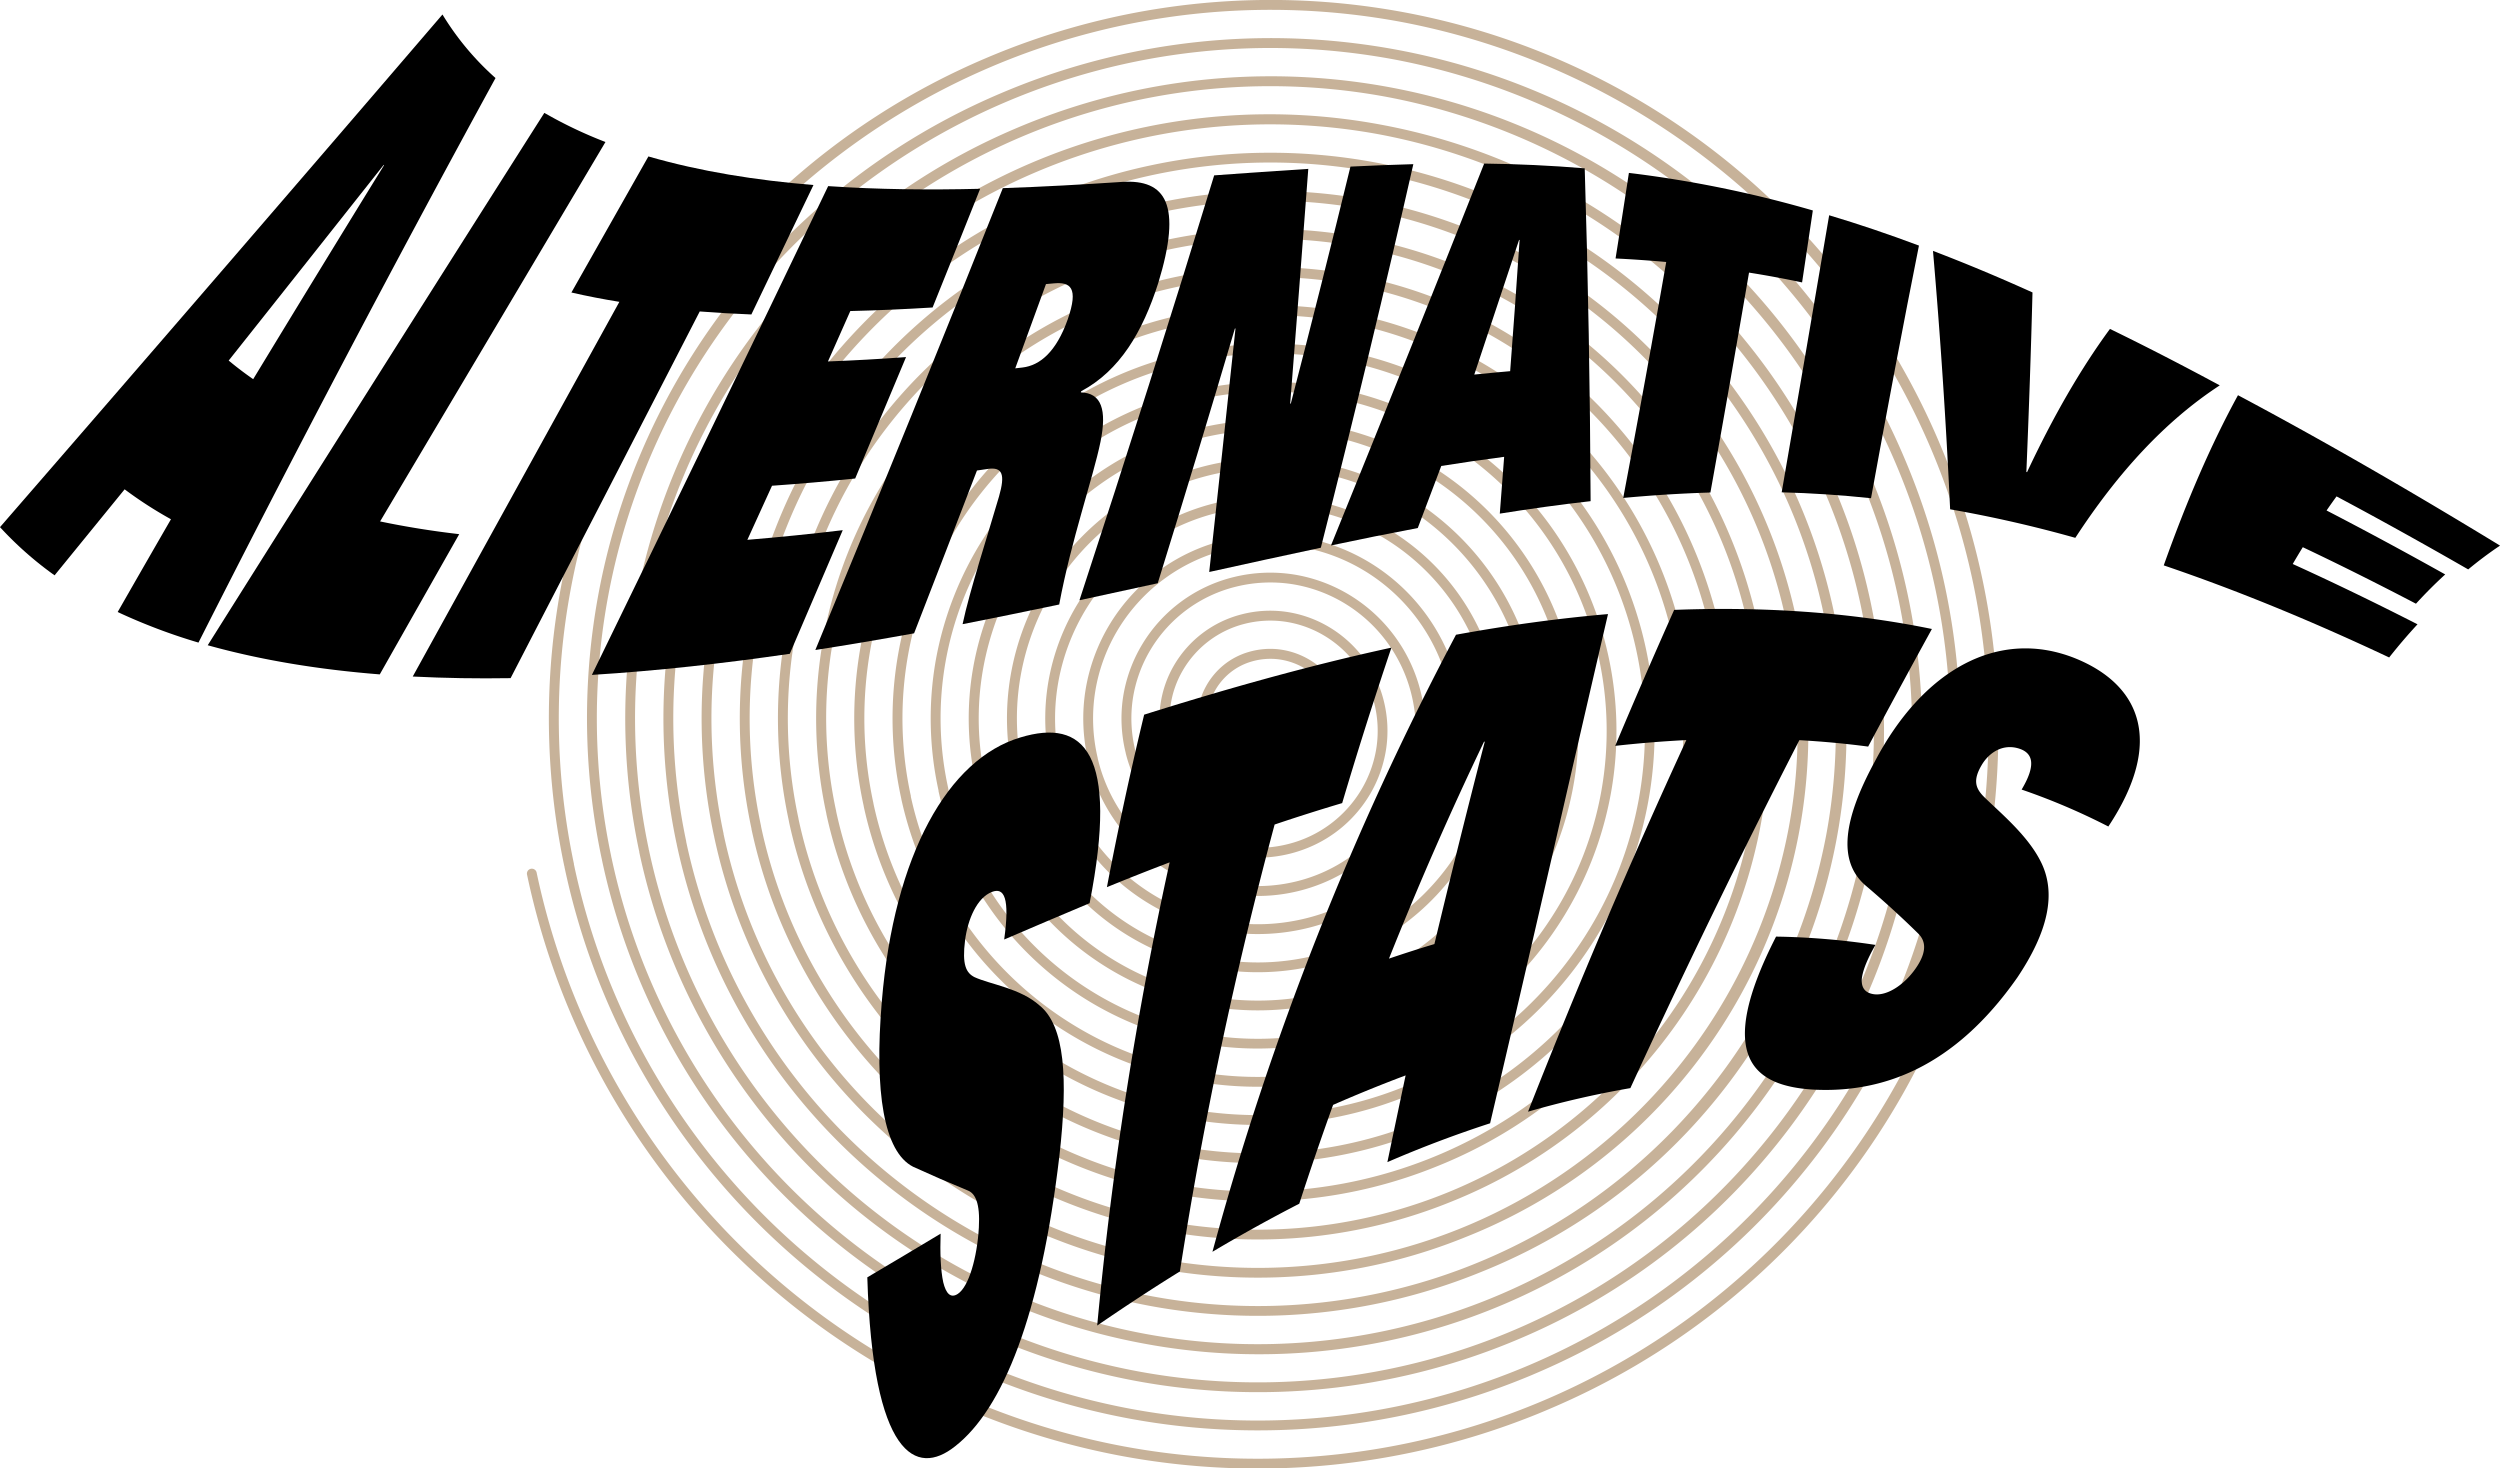 <svg xmlns="http://www.w3.org/2000/svg" viewBox="0 0 1272.18 747.27"><defs><style>.cls-1{fill:#c7b299;}</style></defs><title>alternative_stats_title</title><g id="workspace"><path class="cls-1" d="M986.84,225.2A369.53,369.53,0,0,0,501.68,29.6a364.85,364.85,0,0,0-214.56,411,1.87,1.87,0,0,1,.15.72A361.37,361.37,0,0,0,574.55,721.85a359,359,0,0,0,201-20.5q3-1.2,5.88-2.46A354.95,354.95,0,0,0,968.91,232.68,350.09,350.09,0,0,0,509.15,47.53a345.41,345.41,0,0,0-203,389.27,1.77,1.77,0,0,1,.14.68,341.94,341.94,0,0,0,272,265.29,339.59,339.59,0,0,0,189.92-19.43q2.87-1.17,5.72-2.39A335.52,335.52,0,0,0,951,240.16,330.66,330.66,0,0,0,516.62,65.47,326.18,326.18,0,0,0,325.21,433a2.45,2.45,0,0,0,.09.28,2.49,2.49,0,0,0,0,.36A322.5,322.5,0,0,0,582,683.7,318.11,318.11,0,0,0,953.34,429.28a313.26,313.26,0,0,0-250.4-365.8A308.42,308.42,0,0,0,342.71,309.87a306.44,306.44,0,0,0,1.55,119.26,1.54,1.54,0,0,1,.12.6A303.07,303.07,0,0,0,585.69,664.63a300.3,300.3,0,0,0,167.74-17.25,295.74,295.74,0,0,0,51.64-522.66A291.34,291.34,0,0,0,585.64,84.13,288.53,288.53,0,0,0,361.78,313.61a287,287,0,0,0,1.53,111.67,1.46,1.46,0,0,1,.12.57,283.64,283.64,0,0,0,226,219.71,280.88,280.88,0,0,0,156.7-16.18,276.31,276.31,0,0,0,48.23-488.47,271.92,271.92,0,0,0-204.84-37.73A269.09,269.09,0,0,0,380.84,317.36a267.64,267.64,0,0,0,1.51,104.08c0,.08,0,.15.07.23a2.5,2.5,0,0,0,0,.3A264.21,264.21,0,0,0,593.13,626.49a261.43,261.43,0,0,0,145.65-15.1A257.62,257.62,0,0,0,854.92,226.2,254.28,254.28,0,0,0,691.73,120.69,250.69,250.69,0,0,0,435.66,231,247.57,247.57,0,0,0,401.4,417.6c0,.07,0,.14.07.21a2.47,2.47,0,0,0,0,.28A244.78,244.78,0,0,0,596.85,607.42a242,242,0,0,0,134.6-14A238.19,238.19,0,0,0,838.8,237.05,234.84,234.84,0,0,0,688,139.75a231.26,231.26,0,0,0-236.15,102,228.13,228.13,0,0,0-31.4,172c0,.07,0,.13.06.19a2.45,2.45,0,0,0,0,.26,225.35,225.35,0,0,0,180,174.13A222.57,222.57,0,0,0,724.12,575.4,219.33,219.33,0,0,0,856.45,325.53a215.65,215.65,0,0,0-172.2-166.71A211.83,211.83,0,0,0,468,252.51a208.7,208.7,0,0,0-28.54,157.41c0,.06,0,.11.06.17a2.42,2.42,0,0,0,0,.24A205.92,205.92,0,0,0,604.29,569.28a203.13,203.13,0,0,0,112.5-11.87,199.9,199.9,0,0,0,120.62-228,196.63,196.63,0,0,0-86-123.71,194.18,194.18,0,0,0-146.49-26.32,191.77,191.77,0,0,0-120.67,83.9,189.27,189.27,0,0,0-25.68,142.82c0,.05,0,.1.05.15s0,.15,0,.22a186.84,186.84,0,0,0,82,117.46,184.47,184.47,0,0,0,139.21,24.75,181.63,181.63,0,0,0,140-145.49,179,179,0,0,0-29.4-133.56A176.55,176.55,0,0,0,676.77,197a174.11,174.11,0,0,0-129.93,28.6A171.72,171.72,0,0,0,476.17,336.1a170.68,170.68,0,0,0,1.42,66.15s0,.09,0,.13,0,.14,0,.21a167.4,167.4,0,0,0,73.7,105.13,167.32,167.32,0,0,0,60.37,23.41,165.18,165.18,0,0,0,90.54-9.72,161.4,161.4,0,0,0,32.07-17.53,162,162,0,0,0,66.45-104.44A157.81,157.81,0,0,0,673,216a153.53,153.53,0,0,0-156.45,68.75,152.45,152.45,0,0,0-21.35,55.09,149.2,149.2,0,0,0,1.4,58.56s0,.08,0,.12,0,.12,0,.19A147.62,147.62,0,0,0,615.45,512.06a145.61,145.61,0,0,0,79.48-8.64,142.29,142.29,0,0,0,28.55-15.65,142.54,142.54,0,0,0,58.24-92.06,139,139,0,0,0-62.58-141.47,137.89,137.89,0,0,0-49.85-19.16,134.11,134.11,0,0,0-136.52,60.43,132.88,132.88,0,0,0-18.47,48.09,130.1,130.1,0,0,0,1.39,51s0,.06,0,.1,0,.11,0,.17A128.19,128.19,0,0,0,619.17,493a126.08,126.08,0,0,0,68.41-7.56,123.11,123.11,0,0,0,25-13.77,124.54,124.54,0,0,0,33.06-35.08,123.24,123.24,0,0,0,17-44.6,120.85,120.85,0,0,0-1.42-47.18,118.49,118.49,0,0,0-95.69-90.65,115.94,115.94,0,0,0-45.29,1.4A114,114,0,0,0,549,306.28a113.24,113.24,0,0,0-15.59,41.09,111,111,0,0,0,1.37,43.38l0,.08s0,.1,0,.15a108.75,108.75,0,0,0,88.12,82.95,106.58,106.58,0,0,0,57.34-6.48,103.78,103.78,0,0,0,63.34-79.2,101.76,101.76,0,0,0-1.4-39.6,99.48,99.48,0,0,0-44.55-62,98.67,98.67,0,0,0-35.84-13.4,96.84,96.84,0,0,0-37.7,1.38,94.6,94.6,0,0,0-59,42.44,93.62,93.62,0,0,0-12.7,34.09,91.93,91.93,0,0,0,1.36,35.79l0,.06s0,.09,0,.13a89.68,89.68,0,0,0,40.46,55.82,88.89,88.89,0,0,0,32.35,11.93,87,87,0,0,0,46.27-5.39,84.33,84.33,0,0,0,51.62-65,82.71,82.71,0,0,0-1.38-32,80,80,0,0,0-36.26-49.69A79,79,0,0,0,658,292.28a77.82,77.82,0,0,0-30.11,1.36A75.17,75.17,0,0,0,581.3,327.8a74,74,0,0,0-9.82,27.09,72.9,72.9,0,0,0,1.35,28.2l0,0s0,.08,0,.11A70.24,70.24,0,0,0,605,426.74a69.24,69.24,0,0,0,25.35,9,67.53,67.53,0,0,0,26.32-1.38,68.34,68.34,0,0,0,8.86-2.92,65.19,65.19,0,0,0,31.56-27.15,64.33,64.33,0,0,0,8.34-23.6,62.85,62.85,0,0,0-1.36-24.42,60.61,60.61,0,0,0-28-37.34,59.36,59.36,0,0,0-21.85-7.63,58.06,58.06,0,0,0-22.52,1.36,55.74,55.74,0,0,0-34.26,25.89,54.27,54.27,0,0,0-6.93,20.1,53.2,53.2,0,0,0,1.34,20.6v0s0,.07,0,.1a50.8,50.8,0,0,0,23.87,31.15,49.51,49.51,0,0,0,18.36,6.16,48.39,48.39,0,0,0,24.15-3.21,45.78,45.78,0,0,0,10.94-6.34,46.51,46.51,0,0,0,11.7-13.6A43.5,43.5,0,0,0,685,360.12a41.17,41.17,0,0,0-19.71-25,39.53,39.53,0,0,0-14.87-4.73,39,39,0,0,0-14.93,1.36,36.12,36.12,0,0,0-12.87,6.73,36.86,36.86,0,0,0-9,10.91A33.64,33.64,0,0,0,611,375.52a2.48,2.48,0,0,0,.26.57,30.6,30.6,0,0,0,16.06,18.68,29.67,29.67,0,0,0,23.69.6q1.09-.44,2.14-1a25.2,25.2,0,0,0,13.73-17.88,24.25,24.25,0,0,0-6.64-21.29,18.82,18.82,0,0,0-17.41-5.44,18.25,18.25,0,0,0-12.14,8.74,14.38,14.38,0,0,0-1.16,12.05c1.85,5.22,7.77,9.56,13.63,7.71a7.81,7.81,0,0,0,5.53-7.82,2.5,2.5,0,0,0-5,.45,2.83,2.83,0,0,1-2.06,2.6c-3.06,1-6.36-1.65-7.41-4.61A9.38,9.38,0,0,1,635,361a13.35,13.35,0,0,1,8.78-6.31,14,14,0,0,1,12.89,4.08,19.13,19.13,0,0,1,5.27,16.78,20.3,20.3,0,0,1-11.08,14.38,24.59,24.59,0,0,1-21.44.32,25.52,25.52,0,0,1-13.55-16,2.48,2.48,0,0,0-.23-.54,28.83,28.83,0,0,1-1-10.67,29.35,29.35,0,0,1,3.43-11.2,31.81,31.81,0,0,1,7.78-9.41,31.27,31.27,0,0,1,11.1-5.81,34.1,34.1,0,0,1,13-1.19,34.47,34.47,0,0,1,13,4.13,36.66,36.66,0,0,1,10.77,9.11,36.06,36.06,0,0,1,6.56,12.85,38.77,38.77,0,0,1,1.21,14.92,39.49,39.49,0,0,1-4.84,14.72,41,41,0,0,1-25,19.42,43.92,43.92,0,0,1-16.81,1.24,44.48,44.48,0,0,1-16.48-5.54,45.81,45.81,0,0,1-21.53-28.11h0s0,0,0-.07a48.29,48.29,0,0,1-1.22-18.7,49.22,49.22,0,0,1,6.28-18.23A50.75,50.75,0,0,1,633,317.54a53.1,53.1,0,0,1,20.59-1.24,54.32,54.32,0,0,1,20,7,55.61,55.61,0,0,1,25.67,34.27A57.9,57.9,0,0,1,700.5,380a59.26,59.26,0,0,1-7.69,21.75,60.44,60.44,0,0,1-37.34,27.77,62.58,62.58,0,0,1-24.39,1.28,64.19,64.19,0,0,1-23.5-8.39A65.24,65.24,0,0,1,577.72,382v0s0-.06,0-.1a67.91,67.91,0,0,1-1.26-26.27,68.92,68.92,0,0,1,9.15-25.24,70.17,70.17,0,0,1,43.53-31.89,72.83,72.83,0,0,1,28.17-1.28,74,74,0,0,1,27,9.85,75,75,0,0,1,34,46.59,77.71,77.71,0,0,1,1.3,30.07A78.94,78.94,0,0,1,709,412.5a79.87,79.87,0,0,1-49.66,36.1,82.47,82.47,0,0,1-32,1.32,83.85,83.85,0,0,1-30.52-11.25,84.68,84.68,0,0,1-38.21-52.72l0-.05s0-.08,0-.12a87,87,0,0,1-1.29-33.85,88.58,88.58,0,0,1,12-32.25,89.61,89.61,0,0,1,55.86-40.2A91.87,91.87,0,0,1,661,278.15a93.62,93.62,0,0,1,34,12.72,94.48,94.48,0,0,1,42.31,58.92,96.78,96.78,0,0,1,1.33,37.65,98.59,98.59,0,0,1-13.42,35.77,99.31,99.31,0,0,1-62,44.42A101.53,101.53,0,0,1,623.71,469a103.52,103.52,0,0,1-37.53-14.11,104.12,104.12,0,0,1-46.53-65l0-.07s0-.09,0-.14a106,106,0,0,1-1.31-41.44,108.19,108.19,0,0,1,14.89-39.26,109,109,0,0,1,68.19-48.51,111,111,0,0,1,43.34-1.34,113.26,113.26,0,0,1,41,15.59,113.91,113.91,0,0,1,50.62,71.25,115.87,115.87,0,0,1,1.36,45.23,118.21,118.21,0,0,1-16.28,42.78A119.9,119.9,0,0,1,620,488.06a123.35,123.35,0,0,1-99.39-94.34s0-.06,0-.09,0-.11,0-.16a125.14,125.14,0,0,1-1.33-49A127.82,127.82,0,0,1,537,298.19,129.63,129.63,0,0,1,668.45,240a132.84,132.84,0,0,1,48,18.46,134.47,134.47,0,0,1,60.32,136.4A137.95,137.95,0,0,1,671,505.71a139.72,139.72,0,0,1-54.71,1.43A142.79,142.79,0,0,1,501.57,397.61s0-.07,0-.11,0-.12,0-.18a144.22,144.22,0,0,1-1.36-56.61,147.42,147.42,0,0,1,20.65-53.27,149.07,149.07,0,0,1,151.37-66.5A152.55,152.55,0,0,1,794.44,338.19a154.08,154.08,0,0,1,1.42,60.4A158.31,158.31,0,0,1,612.59,526.21a161.86,161.86,0,0,1-104.34-66.39,164.35,164.35,0,0,1-25.71-58.31s0-.09,0-.13,0-.13,0-.2A164.83,164.83,0,0,1,504.62,276.7a167.35,167.35,0,0,1,105.19-73.42,169.76,169.76,0,0,1,128.13,22.79,172.21,172.21,0,0,1,75.55,108.24A174.63,174.63,0,0,1,790,466.11a177,177,0,0,1-111.28,77.68,179.48,179.48,0,0,1-135.45-24.08A181.84,181.84,0,0,1,463.5,405.39c0-.05,0-.1,0-.15s0-.15,0-.22a184.27,184.27,0,0,1,25-139.05A186.78,186.78,0,0,1,606,184.25a189.17,189.17,0,0,1,142.72,25.64,191.63,191.63,0,0,1,83.85,120.57,194.07,194.07,0,0,1-26.28,146.38,196.47,196.47,0,0,1-123.61,86,198.92,198.92,0,0,1-150-26.92,201.27,201.27,0,0,1-88.13-126.64c0-.06,0-.11-.06-.17a2.39,2.39,0,0,0,0-.24,203.7,203.7,0,0,1,27.86-153.64,207.36,207.36,0,0,1,211.13-91.48,210.84,210.84,0,0,1,168.2,162.85,213.5,213.5,0,0,1-29.12,161,217.07,217.07,0,0,1-221,95.86,220.51,220.51,0,0,1-176-170.27c0-.07,0-.12-.06-.19a2.47,2.47,0,0,0,0-.26A223.13,223.13,0,0,1,456,244.47a226.8,226.8,0,0,1,231-99.8A230.27,230.27,0,0,1,870.61,322.73a232.93,232.93,0,0,1-32,175.57,236.51,236.51,0,0,1-240.9,104.2A239.94,239.94,0,0,1,406.39,417c0-.07,0-.14-.07-.21a2.45,2.45,0,0,0,0-.28,242.56,242.56,0,0,1,33.57-182.82,246.22,246.22,0,0,1,251-108.12A249.7,249.7,0,0,1,889.65,318.87,252.37,252.37,0,0,1,854.84,509,255.93,255.93,0,0,1,594,621.57,259.37,259.37,0,0,1,387.35,420.92c0-.08,0-.15-.07-.23a2.42,2.42,0,0,0,0-.3A262,262,0,0,1,423.67,223,265.66,265.66,0,0,1,694.56,106.54,270,270,0,0,1,910.29,420.92a274.9,274.9,0,0,1-320,219.72,278.8,278.8,0,0,1-222-215.84,2.43,2.43,0,0,0-.08-.25,2.38,2.38,0,0,0,0-.32,281.43,281.43,0,0,1,39.29-212A285.09,285.09,0,0,1,698.29,87.47,289.47,289.47,0,0,1,929.36,424.64,294.33,294.33,0,0,1,586.6,659.71a298.23,298.23,0,0,1-237.33-231,2.42,2.42,0,0,0-.08-.26,2.46,2.46,0,0,0,0-.34A300.86,300.86,0,0,1,391.3,201.49,304.52,304.52,0,0,1,702,68.4a309.06,309.06,0,0,1,246.4,360A313.91,313.91,0,0,1,582.89,678.79,317.66,317.66,0,0,1,330.23,432.56a1.65,1.65,0,0,1-.13-.64,320.29,320.29,0,0,1,45-241.18A324.1,324.1,0,0,1,705.76,49.33,328.5,328.5,0,0,1,967.5,432.09,333.36,333.36,0,0,1,579.17,697.86a337.29,337.29,0,0,1-268-261.42,1.72,1.72,0,0,1-.14-.68A339.72,339.72,0,0,1,358.92,180,343.52,343.52,0,0,1,709.5,30.26,347.93,347.93,0,0,1,986.57,435.82,352.78,352.78,0,0,1,575.46,716.93a356.72,356.72,0,0,1-283.3-276.6,2.46,2.46,0,0,0-.1-.32,2.48,2.48,0,0,0,0-.4,359.16,359.16,0,0,1,50.72-270.36A363,363,0,0,1,713.23,11.19a367.35,367.35,0,0,1,292.41,428.35A372.21,372.21,0,0,1,571.74,736a376.15,376.15,0,0,1-298.63-291.8,2.5,2.5,0,1,0-4.89,1A380.8,380.8,0,0,0,570.83,740.92a378.44,378.44,0,0,0,212-21.58q3-1.23,6-2.52a374.38,374.38,0,0,0,198-491.62Z"/><path d="M225.16,7.38a141.33,141.33,0,0,0,27,32.33Q173.94,182.89,101,327a294,294,0,0,1-41.12-15.56Q73.39,287.79,87,264.23A204.34,204.34,0,0,1,63.42,249L27.77,292.77A178.91,178.91,0,0,1,0,268.25Q117.06,133.4,225.16,7.38ZM128.84,192.95Q162,138.28,195.43,84.08l-.17-.17q-38.87,49.18-78.89,99.57Q122.37,188.47,128.84,192.95Z"/><path d="M277,57.44A221.63,221.63,0,0,0,308.1,72.26q-56.29,94.83-114.68,193.08,19.6,4.09,40.26,6.48-20.1,35.45-40.43,71.36c-30.8-2.44-60.17-7.19-87.55-14.83Q193,189.63,277,57.44Z"/><path d="M315.18,153.6q-12.42-2-24.41-4.75Q310.52,114,329.95,79.61c26.42,7.63,54.68,12.15,84,14.54q-15.63,32.7-31.6,65.87-13.25-.5-26.27-1.53-47.07,91.59-96.25,186.6-25.27.41-49.8-.82Q263.59,247.22,315.18,153.6Z"/><path d="M421.43,94.71c25.35,1.74,51.24,2,77.34,1.36q-11.93,30-24.2,60.4c-14,.86-28,1.49-41.87,1.81q-5.66,12.79-11.38,25.65,19.79-.74,39.74-2.22-12.79,30.68-25.88,61.79-21.21,2.2-42.32,3.68-6.25,13.72-12.55,27.52,24.2-2,48.54-4.91Q415.52,301,401.91,332.7c-33.76,4.9-67.45,8.68-100.72,10.74Q363.38,215.87,421.43,94.71Z"/><path d="M510.31,95.74c20.26-.68,40.56-1.84,60.81-3.18,22-1.34,30.64,11.27,18.24,51.59-7.9,24.68-19.5,44.43-39.15,54.92l-.21.61c10.48.28,13.36,8.78,10,25.2-3.8,18.48-14.9,49.95-21,82.74q-24.44,5.14-49.17,10c3.54-16.77,12.89-45.57,18.53-64.92,3.21-11.24,1.87-15.19-5.74-14.07l-5.47.8q-15.74,41-32,82.85-25.06,4.56-50.25,8.49Q464.84,210,510.31,95.74ZM520.42,187c8.66-1.06,17-7.77,22.91-24.45,5.68-16.33,1.3-19.14-7.14-18.35l-3.92.36q-7.73,21.32-15.64,42.88Z"/><path d="M617.86,89.24c16-1.17,32-2.32,47.89-3.3q-4.46,59.67-9.21,119.45l.31,0q16-61.67,30.36-120.61,16-.8,32-1.24-21.28,93.74-47.07,195.18c-18.75,4-37.69,8.11-56.8,12.35q6.78-62,13.37-123.89l-.3,0q-18.78,63.48-39.27,129.62-19.79,4.33-39.83,8.65Q585.9,193.84,617.86,89.24Z"/><path d="M755.26,83.23c17,.22,34,1,51.16,2.43q2.61,84.23,3,169.37c-15.36,1.72-30.76,3.87-46.21,6.34q1.14-14.48,2.21-28.9-16,2.09-32,4.65-5.89,15.61-11.95,31.58-21.94,4.15-44.17,8.87C705.74,207.69,731.69,142.71,755.26,83.23Zm13.22,105.64q2.59-33.61,4.8-66.77H773q-11,33.25-22.78,68.51Q759.36,189.67,768.48,188.88Z"/><path d="M847.89,133.32q-13-1.17-25.78-1.79,3.52-22.09,6.79-43.54A590,590,0,0,1,922.5,107.1q-2.67,18-5.47,36.62-13.63-2.89-27-5-9.16,53.5-19.65,111.91c-14.83.45-29.61,1.39-44.37,2.76Q837.82,191,847.89,133.32Z"/><path d="M930.81,109.54q22.25,6.65,45.69,15.43-11.82,59.24-24.39,128.56-23-2.43-45.46-3Q919.66,175.31,930.81,109.54Z"/><path d="M983.64,127.67q24.47,9.32,50.64,21.15-1.14,44.17-3.12,91.35l.35.1c13.14-28,27.09-52.34,42.19-72.89q26.83,13.06,55.87,28.73c-27.63,18.05-51.74,44.2-73.5,77.58a647.22,647.22,0,0,0-63.7-14.52Q989.25,192.41,983.64,127.67Z"/><path d="M1138.85,201.11c40.54,21.56,84.74,46.87,133.34,76.53A201,201,0,0,0,1256,289.76q-35-20.12-67-37.16-2.57,3.52-5.07,7.17,29,15,60.37,32.54-7.67,7-14.88,14.9-29.9-15.63-57.59-28.76-2.59,4.2-5.12,8.55,30.47,13.84,63.49,30.69-7.41,8-14.42,16.88c-41.07-19.36-79.09-34.78-114.71-46.86C1112.7,255,1125.16,226.1,1138.85,201.11Z"/><path d="M511,478.09c2.95-21.22,0-26.65-6.25-24.21-7.66,3-12.28,14-13.65,24.56-1.6,12.52.53,16.63,4.79,18.8,7.95,3.67,23.26,5.61,33.1,14.41,12.86,10.42,14.6,36.84,10.1,76.59C529.56,669.11,510.41,716.95,486,736c-19.87,15.8-41.92,4.88-44.65-86,12.13-7.12,24.53-14.57,37.3-22.22-.33,9.48,0,18.59,1.34,24.75,1.38,5.64,3.71,8.3,7.39,5.91,5.68-3.68,9.88-18.75,10.73-33.74.71-12.64-1.89-17.41-5.63-18.89q-13.81-5.67-27.86-12.1c-14.79-7.59-19.78-37.8-15.89-84.11,6.24-75.07,33.89-123.43,70.5-134.33,32.42-9.83,50.27,7.79,35.24,84.34C539.64,465.84,525.18,472,511,478.09Z"/><path d="M595.2,438.83Q579,445,563.28,451.45q8.39-44,18.95-87.78c40.14-12.6,82.16-24.61,125.83-34.11Q694.84,368.76,683,408.67q-17.37,5.17-34.38,10.91A2156.49,2156.49,0,0,0,600.42,647c-14.55,9-28.57,18.26-42.09,27.53A1939,1939,0,0,1,595.2,438.83Z"/><path d="M740.92,323c25.54-4.66,51.39-8.28,77.35-10.51-20.07,86.35-39.71,172.8-60,259.12C740.53,577.37,723,584,706,591.38q4.6-22.11,9.28-44.14c-12.49,4.68-24.79,9.71-36.9,15q-9,24.94-17.22,50.29c-15.18,7.8-29.91,16-44.18,24.47A1522.74,1522.74,0,0,1,740.92,323Zm-11,157.45q12.38-51.76,25.65-103.06l-.41.08q-25.77,53.77-48.35,110.35Q718.25,483.92,729.89,480.42Z"/><path d="M858.13,376.6q-18.09.93-36.2,2.95,14.73-35,30-69.19c44.51-1.71,88.73,1,131.16,9.71q-16.24,29.59-32.44,59.85c-11.56-1.53-23.26-2.61-35-3.27q-44,85.71-86,177.06a484.55,484.55,0,0,0-52.08,12Q815.89,468.26,858.13,376.6Z"/><path d="M1028.75,401.79c7.55-12.65,5.66-18.51-1.08-20.78-8.4-2.8-15.52,1.94-19.26,8.32-4.44,7.53-3.17,11.55.73,15.7,7.33,7.39,21.89,19.09,28.9,32.57,9,16.78,3.91,36.87-11.5,59.86-32.19,46-69,58.9-104,57-30.26-1.87-50.08-16.65-18.75-77.85a375.79,375.79,0,0,1,50.58,4.23c-3.48,6-6.25,12.07-6.9,16.79-.48,4.45,1.17,7.54,5.95,8.28,7.4,1.12,16.9-5.71,22.57-14.86,4.76-7.74,3.54-12.61.13-16-8.53-8.39-17.38-16.44-26.53-24.23-14.84-12.52-11.34-34.22,4.37-63.15,24.49-46.8,63-68.37,102.17-52.63,32.76,13.32,45.6,42.06,16.75,85.55A332.75,332.75,0,0,0,1028.75,401.79Z"/></g></svg>